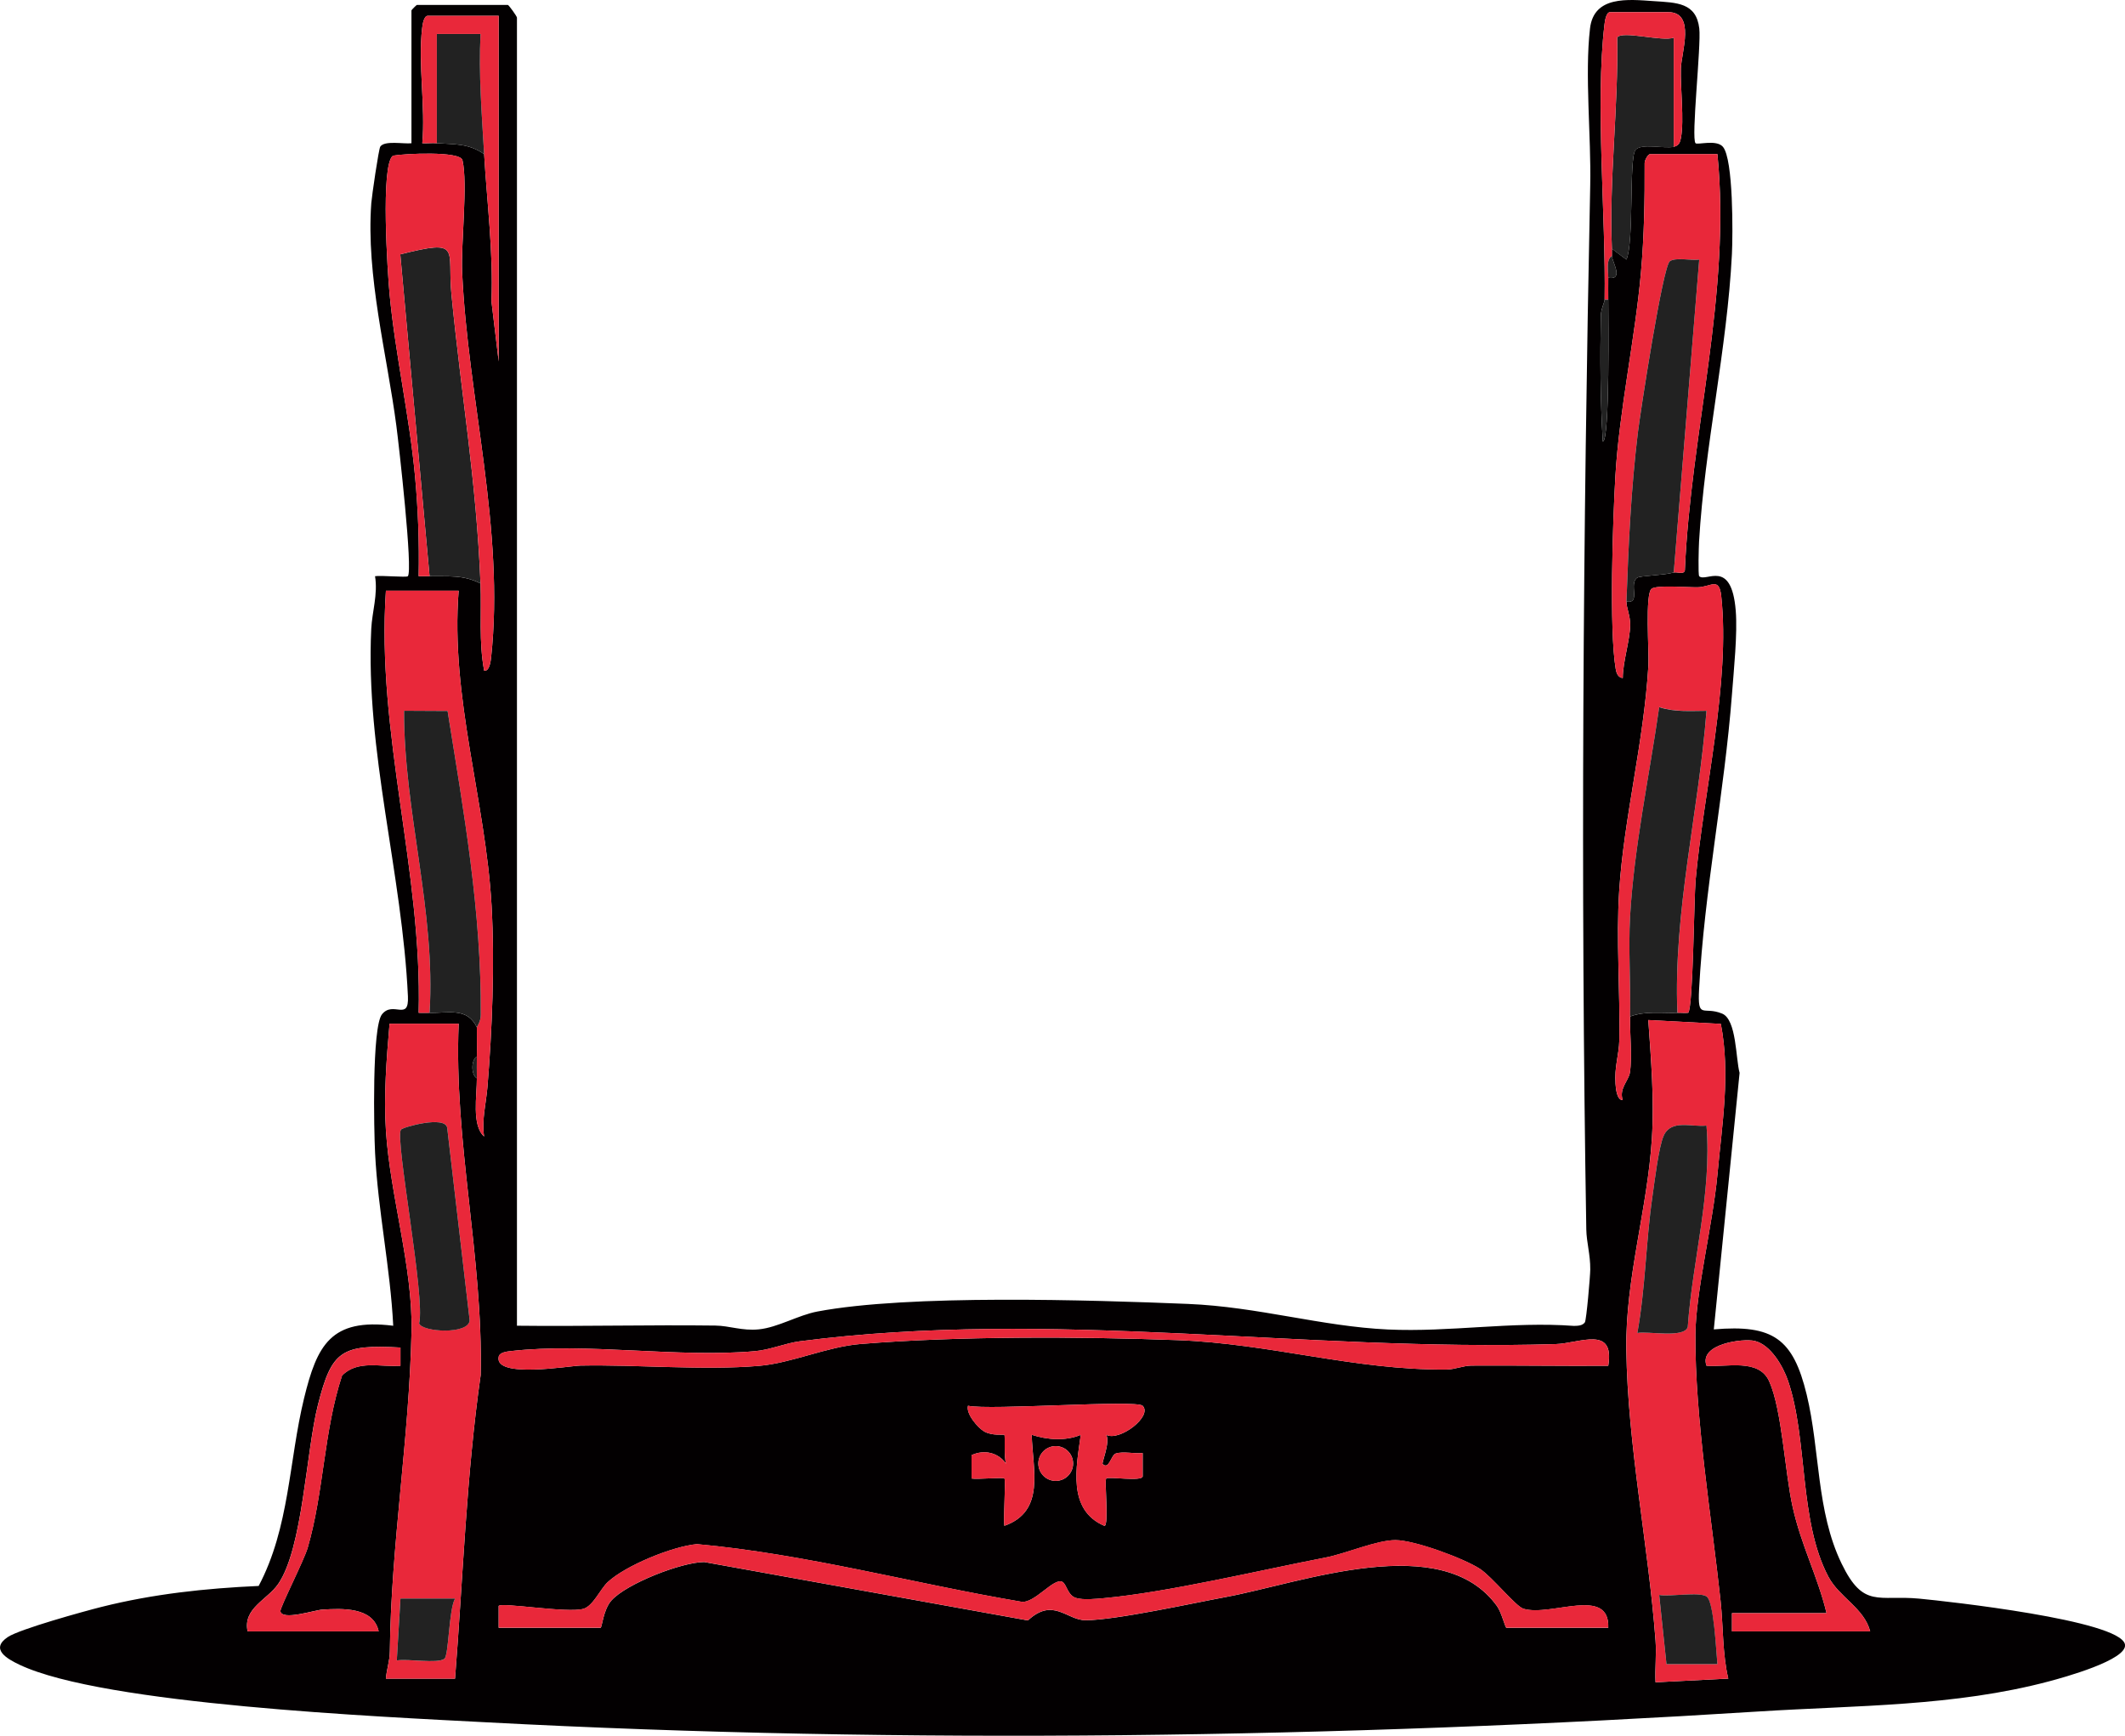 <?xml version="1.0" encoding="UTF-8"?>
<svg id="Layer_1" xmlns="http://www.w3.org/2000/svg" version="1.1" viewBox="0 0 584.12 477.04">
  <!-- Generator: Adobe Illustrator 29.8.1, SVG Export Plug-In . SVG Version: 2.1.1 Build 2)  -->
  <defs>
    <style>
      .st0 {
        fill: #e9283a;
      }

      .st1 {
        fill: #030001;
      }

      .st2 {
        fill: #222;
      }
    </style>
  </defs>
  <g>
    <path class="st1" d="M142.08,364.35c18.16.21,36.37-.27,54.54-.04,3.95.05,7.36,1.5,11.97,1.04,5.23-.52,10.8-3.9,16.09-4.9,25.15-4.76,75.13-3.18,101.89-2.09,19.24.79,36.71,6.19,54.97,7.03,16.95.78,34.07-2.26,51.09-.99,1.05-.02,2.35-.03,3.02-.98.42-.6,1.47-12.64,1.48-14.52.04-4.1-1.03-7.49-1.09-11.01-1.6-95.68-.9-191.41,1.08-287,.28-13.35-1.54-30.36-.06-43.06,1.05-9.06,10.43-8.01,17.56-7.52,6.24.43,11.65.37,12.48,7.52.55,4.73-2.3,30.28-1.03,31.53.54.53,5.73-1.1,7.52.98,2.91,3.41,2.74,24.25,2.48,29.5-1.3,25.97-7.5,52.8-9.03,78.97-.09,1.53-.3,9.21.04,9.55,1.84,1.8,8.86-5.04,10.04,9.46.52,6.32-.54,16.38-1.04,23.02-2.06,26.97-7.61,53.96-9.03,80.98-.45,8.61,1.11,4.6,6.33,6.75,3.99,1.64,3.72,12.38,4.8,16.29l-7.09,70.5c16.32-1.39,21.81,2.54,25.54,17.96,3.69,15.24,2.59,31.96,9.59,46.41,6.03,12.45,10.08,8.56,21.37,9.63,7.58.72,54.96,5.91,56.51,12.52,1.01,4.3-17.36,9.28-20.79,10.19-26.08,6.94-52.99,6.6-79.71,8.29-115.14,7.3-234.7,9.1-350,2.98-28.54-1.51-105.14-4.88-128.2-15.8-3.49-1.65-8.19-4.32-3.25-7.63,3.23-2.17,20.9-7.06,25.72-8.27,14.21-3.57,28.59-5.11,43.23-5.77,8.52-16.07,8.3-34.41,12.47-51.53,3.57-14.65,7.36-22.13,24.52-19.98-.79-15.86-4.2-31.67-4.99-47.51-.31-6.18-.9-34.56,1.9-38.08,3.04-3.83,7.45,2.08,7.13-4.92-1.55-33.84-11.72-67.37-10.08-101.03.23-4.65,1.86-9.51,1.04-14.46,1.59-.27,8.63.39,9.01.01,1.47-1.47-2.47-36.19-3.15-41.36-2.56-19.57-8.37-41.2-6.89-61.18.15-1.97,2.03-14.88,2.47-15.53,1.18-1.76,6.42-.68,8.57-.93V2.85c0-.11,1.39-1.5,1.5-1.5h25c.23,0,2.5,3.12,2.5,3.5v359.5ZM441.08,82.35c-.01.7-1.01,2.54-1.04,4.43-.22,11.49-.16,23.14.54,34.58,1.99,0,1.49-35.61,1.5-39.01,0-2-.03-4,0-6,4.36.69,1.11-4.27,1-6-.04-.66.03-1.34,0-2l3.99,2.99c2.12-4.79.69-27.52,2.45-30.06,1.43-2.05,8.06-.34,10.56-.94,1.42-.34,1.75-1.17,1.99-2.5.9-5-.19-13.45-.03-19.04.13-4.33,4.11-15.46-3.46-15.46h-16c-1.1,0-1.43,2.44-1.55,3.45-2.56,21.83.41,52.51.05,75.55ZM133.08,42.35c.77,13.26,2.56,26.96,2.01,40.49l1.99,16.51V4.35h-19.5c-1.1,0-1.43,2.44-1.55,3.45-1.14,9.71.95,21.6.05,31.56,1.32.08,2.68-.1,4,0,4.81.35,8.68-.02,13,3ZM132.08,160.35c.32,8.02-.5,16.05,1.01,24,1.46.18,1.79-2.61,1.9-3.58,3.81-35.23-6.37-71.08-7.95-105.87-.36-8.05,1.6-24.36.08-30.88-.6-2.57-16.14-1.8-19.11-1.23-3.46,2.5-1.46,32.35-.92,38.06,1.55,16.43,5.45,33.44,6.99,50.01.85,9.12,1.19,18.34,1,27.5,1,.04,2-.03,3,0,5.14.14,9.17-.47,14,2ZM460.08,157.35c.88-.24,2.75.65,3.05-.55,1.63-38.2,12.78-76.19,8.95-114.45h-18.5c-.56,0-1.53,1.68-1.5,2.5.05,9.97-.13,20.07-1.01,29.99-1.61,18.21-5.97,37.9-7.03,55.97-.7,11.97-1.74,42.27.08,53,.2,1.18.59,2.37,1.95,2.54.02-4.51,1.96-10.26,2.04-14.55.05-2.52-1.09-4.93-1.03-6.45,4.07.61.54-4.88,2.94-6.56.84-.59,7.14-.63,10.06-1.44ZM461.08,278.35c.99-.03,1.99.1,2.98,0,1.36-1.61,1.58-31.5,2.03-36.48,2.14-23.99,9.62-54.37,7.04-78.06-.58-5.35-2.82-2.47-6.51-2.4-2.72.05-11.09-.67-12.61.39-1.88,1.31-.68,17.41-.9,21.1-1.25,21.1-6.74,41.89-8.03,61.97-.86,13.26.28,27.6.03,41.03-.07,3.98-1.39,7.33-1.04,11.97.09,1.16.31,4.48,1.99,4.49-1.1-3.12,1.64-5.42,1.96-7.54.68-4.44-.05-10.69.05-15.45,4.23-1.56,8.64-.87,13-1ZM131.08,296.35c.03,4.69-1.47,12.92,1.99,16-.68-4.68.56-9.19.92-13.6,1.27-15.45,2.05-33.73,1.13-49.94-1.64-28.79-11.38-57.27-9.04-86.46h-20c-2.68,39.12,10.01,77.04,9,116.01,1,.04,2-.03,3,0,5.11.14,10.39-1.59,13,4-.02,2.66.06,5.34,0,8-1.61.95-1.64,4.99,0,6ZM473.03,281.4l-19.95-1.06c.75,10.74,1.66,21.68.99,32.49-1.2,19.42-7.31,38.54-7.03,58.05.37,26.52,6.03,53.46,8.03,79.97.29,3.8-.18,7.7,0,11.5l20-1.01c-1.61-6.73-1.37-14.36-2.12-21.37-2.45-22.86-7.07-50.37-6.92-73.16.08-11.82,4.8-30.4,6.05-43.94,1.26-13.76,3.63-27.68.94-41.46ZM126.08,281.35h-19c-.83,9.72-1.63,19.68-.99,29.49,1.17,17.84,7.39,37.42,7.03,55.05-.6,29.36-5.65,58.88-5.96,87.98-.03,2.65-.89,4.91-1.08,7.48h19c2.21-27.86,3.1-55.87,7.05-83.45.69-32.42-7.42-64.17-6.05-96.55ZM442.08,375.36c1.85-11.18-7.86-6.17-14.46-5.96-69.61,2.13-138.12-9.78-207.77-.77-3.9.5-8.14,2.35-12.29,2.71-21.18,1.89-46.3-2.39-67.03-.03-1.11.13-3.18.32-3.45,1.56-1.29,6.09,19.5,2.5,22.45,2.44,15.76-.31,33.73,1.37,49.08.08,9.07-.77,18.57-5.25,27.98-6.02,26.7-2.18,60.05-2.06,87.03-1.06,25.7.96,48.77,8.31,74,8.08,2.36-.02,4.56-1.07,6.92-1.08,12.51-.08,25.05.14,37.55.05ZM514.08,448.35c-1.69-6.42-8.48-9.32-11.49-15.01-8.17-15.42-5.59-37.75-11.1-53.88-1.35-3.95-4.76-9.9-9.18-10.94-3.12-.73-15.36.77-13.23,6.82,5.51.49,14.35-2.1,17.23,4.27,3.53,7.81,4.32,25.08,6.45,34.55,2.41,10.76,6.84,18.94,9.32,29.18h-26v5h38ZM68.08,448.35h36c-1.43-6.72-10.05-6.32-15.49-5.98-2.17.14-11.04,3.1-11.52.46-.17-.94,6.51-14.01,7.51-17.47,4.46-15.37,4.4-32.03,9.44-47.31,4.26-4.37,10.57-2.28,16.05-2.7v-5.01c-16.32-.9-18.9.85-22.69,15.82-3.26,12.87-4.15,39.25-10.88,49.12-3,4.41-9.78,6.7-8.44,13.06ZM314.08,386.35c-1.68-1.72-42.14,1.31-48,0-.62,2.23,2.79,6.12,4.44,7.06,2.25,1.28,5.36.75,5.56.94.29.28-.19,6.33.51,7.98-2.16-3.13-6.01-4.02-9.53-2.41l.02,6.43c1.59.27,8.63-.39,9.01-.01.46.46-.35,11,0,13,11.34-4,7.77-15.46,7.51-25.01,4.26,1.38,9.23,1.78,13.48.02-1.2,8.81-3.77,20.61,6.5,25.01,1.3.03-.03-12.48.5-13.02.61-.61,9.8.92,10.02-.57v-6.43c-2.28.26-5.33-.52-7.41.14-1.28.41-1.87,4.64-3.6,2.86-.28-.29,2.12-5.95,1-7.99,3.6,1.88,12.82-5.11,10-8ZM294.98,402.22c0-2.64-2.14-4.78-4.78-4.78s-4.78,2.14-4.78,4.78,2.14,4.78,4.78,4.78,4.78-2.14,4.78-4.78ZM442.08,447.35c.39-11.5-15.69-2.95-23.29-5.2-2.15-.64-8.62-8.79-12.01-10.99-4.44-2.88-18.04-7.88-23.2-7.88s-13.52,3.69-19.27,4.8c-18.06,3.5-43.32,9.54-60.85,11.15-2.22.2-5.67.56-7.7-.06-2.26-.7-2.55-3.66-3.66-4.37-2.34-1.5-7.82,6.17-11.5,5.39-29.67-5.03-59.09-13.09-89.02-15.81-6.7.6-19.62,5.87-24.54,10.45-2,1.86-4.01,6.56-6.67,7.33-4.35,1.26-22.3-1.81-23.3-.8v6.01h28.01c.4,0,.73-4.99,2.99-7.51,4.18-4.66,19.32-10.54,25.51-10.56l88.97,16.05c6.97-6.47,10.68-.02,15.9-.05,8.31-.05,29.29-4.67,38.65-6.41,20.62-3.83,59.28-18.51,74.41,2.54,1.21,1.68,2.25,5.94,2.57,5.94h28Z"/>
    <path class="st0" d="M442.08,447.35h-28c-.32,0-1.36-4.25-2.57-5.94-15.13-21.05-53.79-6.37-74.41-2.54-9.36,1.74-30.35,6.36-38.65,6.41-5.22.03-8.93-6.42-15.9.05l-88.97-16.05c-6.19.02-21.33,5.9-25.51,10.56-2.26,2.52-2.58,7.51-2.99,7.51h-28v-6.01c.99-1.01,18.95,2.06,23.29.8,2.66-.77,4.67-5.47,6.67-7.33,4.92-4.58,17.85-9.85,24.54-10.45,29.93,2.72,59.35,10.78,89.02,15.81,3.67.79,9.16-6.88,11.5-5.39,1.11.71,1.4,3.68,3.66,4.37,2.03.63,5.48.27,7.7.06,17.53-1.61,42.79-7.65,60.85-11.15,5.76-1.12,13.94-4.8,19.27-4.8s18.76,5,23.2,7.88c3.39,2.2,9.86,10.35,12.01,10.99,7.6,2.25,23.69-6.3,23.29,5.2Z"/>
    <path class="st0" d="M442.08,375.36c-12.5.09-25.03-.12-37.55-.05-2.36.01-4.55,1.06-6.92,1.08-25.23.23-48.3-7.12-74-8.08-26.97-1.01-60.33-1.12-87.03,1.06-9.41.77-18.91,5.25-27.98,6.02-15.35,1.3-33.32-.39-49.08-.08-2.95.06-23.75,3.65-22.45-2.44.26-1.24,2.33-1.44,3.45-1.56,20.73-2.35,45.85,1.92,67.03.03,4.14-.37,8.38-2.21,12.29-2.71,69.65-9.01,138.16,2.9,207.77.77,6.6-.2,16.31-5.22,14.46,5.96Z"/>
    <path class="st0" d="M314.08,386.35c2.82,2.89-6.4,9.88-10,8,1.12,2.04-1.28,7.7-1,7.99,1.73,1.78,2.33-2.45,3.6-2.86,2.08-.66,5.13.12,7.4-.14v6.43c-.21,1.49-9.4-.04-10.01.57-.54.54.79,13.05-.5,13.02-10.27-4.4-7.7-16.2-6.5-25.01-4.24,1.77-9.22,1.37-13.48-.02.26,9.55,3.83,21.01-7.51,25.01-.35-2,.46-12.54,0-13-.38-.38-7.42.28-9.01.01l-.02-6.43c3.52-1.61,7.37-.73,9.53,2.41-.7-1.65-.22-7.71-.51-7.98-.2-.2-3.32.34-5.56-.94-1.65-.94-5.06-4.83-4.44-7.06,5.86,1.31,46.32-1.72,48,0Z"/>
    <circle class="st0" cx="290.19" cy="402.22" r="4.78"/>
  </g>
  <g>
    <g>
      <path class="st0" d="M126.08,281.35c-1.37,32.38,6.74,64.13,6.05,96.55-3.95,27.58-4.84,55.6-7.05,83.45h-19c.2-2.57,1.06-4.83,1.08-7.48.31-29.1,5.35-58.62,5.96-87.98.36-17.63-5.86-37.21-7.03-55.05-.64-9.81.16-19.77.99-29.49h19ZM110.2,310.48c-1.67,2.55,6.8,46.21,5.01,53.23.78,2.38,13.65,3.15,13.89-.85l-6.17-52.87c-.45-3.52-12.28-.2-12.73.48ZM125.08,439.35h-15l-1.01,17.01c2.96-.54,11.07.95,13.07-.44,1.23-.86,1.2-13.51,2.94-16.56Z"/>
      <path class="st0" d="M118.08,278.35c-1-.03-2.01.04-3,0,1.02-38.97-11.68-76.89-9-116.01h20c-2.34,29.19,7.4,57.67,9.04,86.46.92,16.21.14,34.49-1.13,49.94-.36,4.41-1.6,8.92-.92,13.6-3.46-3.08-1.96-11.31-1.99-16-.01-2-.04-4.01,0-6,.06-2.66-.02-5.34,0-8,0-.18,1.06-1.55,1.07-3.38.22-28.35-4.68-55.76-9.12-83.57l-11.96-.06c-.08,27.82,8.74,55.03,7.01,83.01Z"/>
      <path class="st2" d="M132.08,160.35c-4.83-2.47-8.86-1.86-14-2l-8.05-88.44c17.1-4.31,12.85-1.54,14.06,10.93,2.66,27.37,6.85,51.29,7.99,79.51Z"/>
      <path class="st2" d="M118.08,278.35c1.73-27.97-7.08-55.19-7.01-83.01l11.96.06c4.45,27.81,9.34,55.21,9.12,83.57-.01,1.83-1.07,3.2-1.07,3.38-2.61-5.59-7.89-3.86-13-4Z"/>
      <path class="st0" d="M118.08,158.35c-1-.03-2.01.04-3,0,.19-9.16-.16-18.38-1-27.5-1.54-16.58-5.44-33.58-6.99-50.01-.54-5.71-2.54-35.56.92-38.06,2.97-.57,18.51-1.33,19.11,1.23,1.52,6.51-.45,22.83-.08,30.88,1.58,34.79,11.76,70.64,7.95,105.87-.1.97-.44,3.76-1.9,3.58-1.51-7.95-.69-15.97-1.01-24-1.13-28.23-5.33-52.15-7.99-79.51-1.21-12.47,3.04-15.24-14.06-10.93l8.05,88.44Z"/>
      <path class="st0" d="M68.08,448.35c-1.35-6.37,5.43-8.65,8.44-13.06,6.73-9.87,7.61-36.25,10.88-49.12,3.8-14.97,6.38-16.72,22.69-15.82v5.01c-5.49.42-11.79-1.67-16.05,2.7-5.04,15.28-4.98,31.94-9.44,47.31-1,3.46-7.68,16.53-7.51,17.47.48,2.65,9.35-.32,11.52-.46,5.43-.34,14.05-.74,15.49,5.98h-36Z"/>
      <path class="st0" d="M120.08,39.35c-1.32-.1-2.68.08-4,0,.91-9.96-1.19-21.85-.05-31.56.12-1.01.46-3.45,1.55-3.45h19.5v95l-1.99-16.51c.55-13.53-1.24-27.23-2.01-40.49-.64-10.98-1.55-21.93-.99-33.01h-12.01v30.01Z"/>
      <path class="st2" d="M120.08,39.35V9.35s12.01,0,12.01,0c-.55,11.07.35,22.02.99,33.01-4.32-3.02-8.19-2.65-13-3Z"/>
      <path class="st2" d="M131.08,296.35c-1.64-1.01-1.61-5.05,0-6-.04,1.99-.01,4,0,6Z"/>
      <path class="st2" d="M110.2,310.48c.45-.69,12.29-4.01,12.73-.48l6.17,52.87c-.25,4.01-13.11,3.23-13.89.85,1.78-7.02-6.68-50.68-5.01-53.23Z"/>
      <path class="st2" d="M125.08,439.35c-1.73,3.05-1.71,15.71-2.94,16.56-2,1.39-10.11-.1-13.07.44l1.01-17.01h15Z"/>
    </g>
    <g>
      <path class="st0" d="M473.03,281.4c2.69,13.77.32,27.7-.94,41.46-1.25,13.55-5.97,32.12-6.05,43.94-.15,22.79,4.47,50.3,6.92,73.16.75,7.01.5,14.64,2.12,21.37l-20,1.01c-.18-3.8.28-7.69,0-11.5-2.01-26.51-7.66-53.45-8.03-79.97-.27-19.51,5.83-38.63,7.03-58.05.67-10.82-.24-21.75-.99-32.49l19.95,1.06ZM469.08,309.35c-4.13.47-9.68-1.8-11.75,2.76-1.4,3.09-2.55,12.88-3.13,16.87-1.79,12.37-1.9,25.05-4.12,37.37,2.92-.57,12.86,1.52,13.85-1.64,1.32-18.6,6.64-36.58,5.15-55.36ZM472.08,457.35c-.33-3.25-1-17.19-2.94-18.56s-10.1.09-13.06-.44l2,19h14Z"/>
      <path class="st0" d="M447.08,165.35c-.05,1.52,1.08,3.93,1.03,6.45-.08,4.29-2.03,10.04-2.04,14.55-1.35-.17-1.75-1.36-1.95-2.54-1.82-10.73-.79-41.03-.08-53,1.06-18.07,5.42-37.76,7.03-55.97.88-9.92,1.06-20.02,1.01-29.99-.03-.82.94-2.5,1.5-2.5h18.5c3.84,38.26-7.31,76.26-8.95,114.45-.31,1.2-2.17.3-3.05.55l7-86c-2.1.29-6.5-.69-8.07.44-1.95,1.4-8.14,41.67-8.8,47.19-1.86,15.34-2.59,30.92-3.13,46.37Z"/>
      <path class="st0" d="M448.08,279.35c-.1,4.76.63,11.01-.05,15.45-.32,2.13-3.06,4.42-1.96,7.54-1.68,0-1.9-3.33-1.99-4.49-.35-4.64.97-7.99,1.04-11.97.25-13.43-.89-27.77-.03-41.03,1.3-20.08,6.78-40.87,8.03-61.97.22-3.7-.99-19.8.9-21.1,1.52-1.06,9.88-.34,12.61-.39,3.68-.07,5.92-2.95,6.51,2.4,2.58,23.68-4.89,54.06-7.04,78.06-.45,4.98-.67,34.87-2.03,36.48-.99.11-1.99-.02-2.98,0-1.14-27.93,5.87-55.26,8-83-4.4,0-8.77.4-13-1.01-2.72,18.98-6.9,38.32-8,57.51-.51,8.97.17,18.44,0,27.49Z"/>
      <path class="st2" d="M448.08,279.35c.18-9.05-.5-18.53,0-27.49,1.1-19.19,5.28-38.54,8-57.51,4.23,1.4,8.6,1.02,13,1.01-2.13,27.74-9.14,55.06-8,83-4.36.13-8.77-.56-13,1Z"/>
      <path class="st2" d="M447.08,165.35c.54-15.45,1.27-31.03,3.13-46.37.67-5.52,6.85-45.8,8.8-47.19,1.57-1.12,5.97-.14,8.07-.44l-7,86c-2.92.81-9.23.85-10.06,1.44-2.39,1.68,1.13,7.17-2.94,6.56Z"/>
      <path class="st2" d="M443.08,68.35c-.82-19.04,1.82-38.88,1.45-58.05,1.33-1.98,12.46,1.22,15.56.05v30.01c-2.51.6-9.14-1.12-10.57.94-1.76,2.53-.32,25.27-2.45,30.06l-3.99-2.99Z"/>
      <path class="st0" d="M514.08,448.35h-38v-5h26c-2.48-10.25-6.9-18.43-9.32-29.18-2.12-9.47-2.92-26.75-6.45-34.55-2.88-6.37-11.72-3.78-17.23-4.27-2.13-6.05,10.11-7.55,13.23-6.82,4.42,1.04,7.83,6.99,9.18,10.94,5.51,16.13,2.93,38.46,11.1,53.88,3.02,5.69,9.8,8.58,11.49,15.01Z"/>
      <path class="st0" d="M460.08,40.35V10.35c-3.09,1.18-14.22-2.03-15.55-.05.38,19.17-2.27,39.02-1.45,58.05.03.66-.04,1.34,0,2-1.68,1.09-.97,4.11-1,6-.03,2,0,4,0,6h-1c.36-23.04-2.61-53.72-.05-75.55.12-1.01.46-3.45,1.55-3.45h16c7.56,0,3.59,11.13,3.46,15.46-.16,5.59.93,14.03.03,19.04-.24,1.34-.57,2.16-1.99,2.5Z"/>
      <path class="st2" d="M442.08,82.35c-.01,3.4.49,39-1.5,39.01-.7-11.44-.77-23.09-.54-34.58.04-1.88,1.03-3.72,1.04-4.43h1Z"/>
      <path class="st2" d="M443.08,70.35c.11,1.73,3.36,6.69-1,6,.03-1.89-.68-4.91,1-6Z"/>
      <path class="st2" d="M469.08,309.35c1.49,18.78-3.83,36.76-5.15,55.36-.99,3.16-10.93,1.07-13.85,1.64,2.23-12.32,2.33-24.99,4.12-37.37.58-3.99,1.73-13.78,3.13-16.87,2.07-4.56,7.61-2.29,11.75-2.76Z"/>
      <path class="st2" d="M472.08,457.35h-14l-2-19c2.96.54,11.06-.96,13.06.44s2.61,15.31,2.94,18.56Z"/>
    </g>
  </g>
</svg>